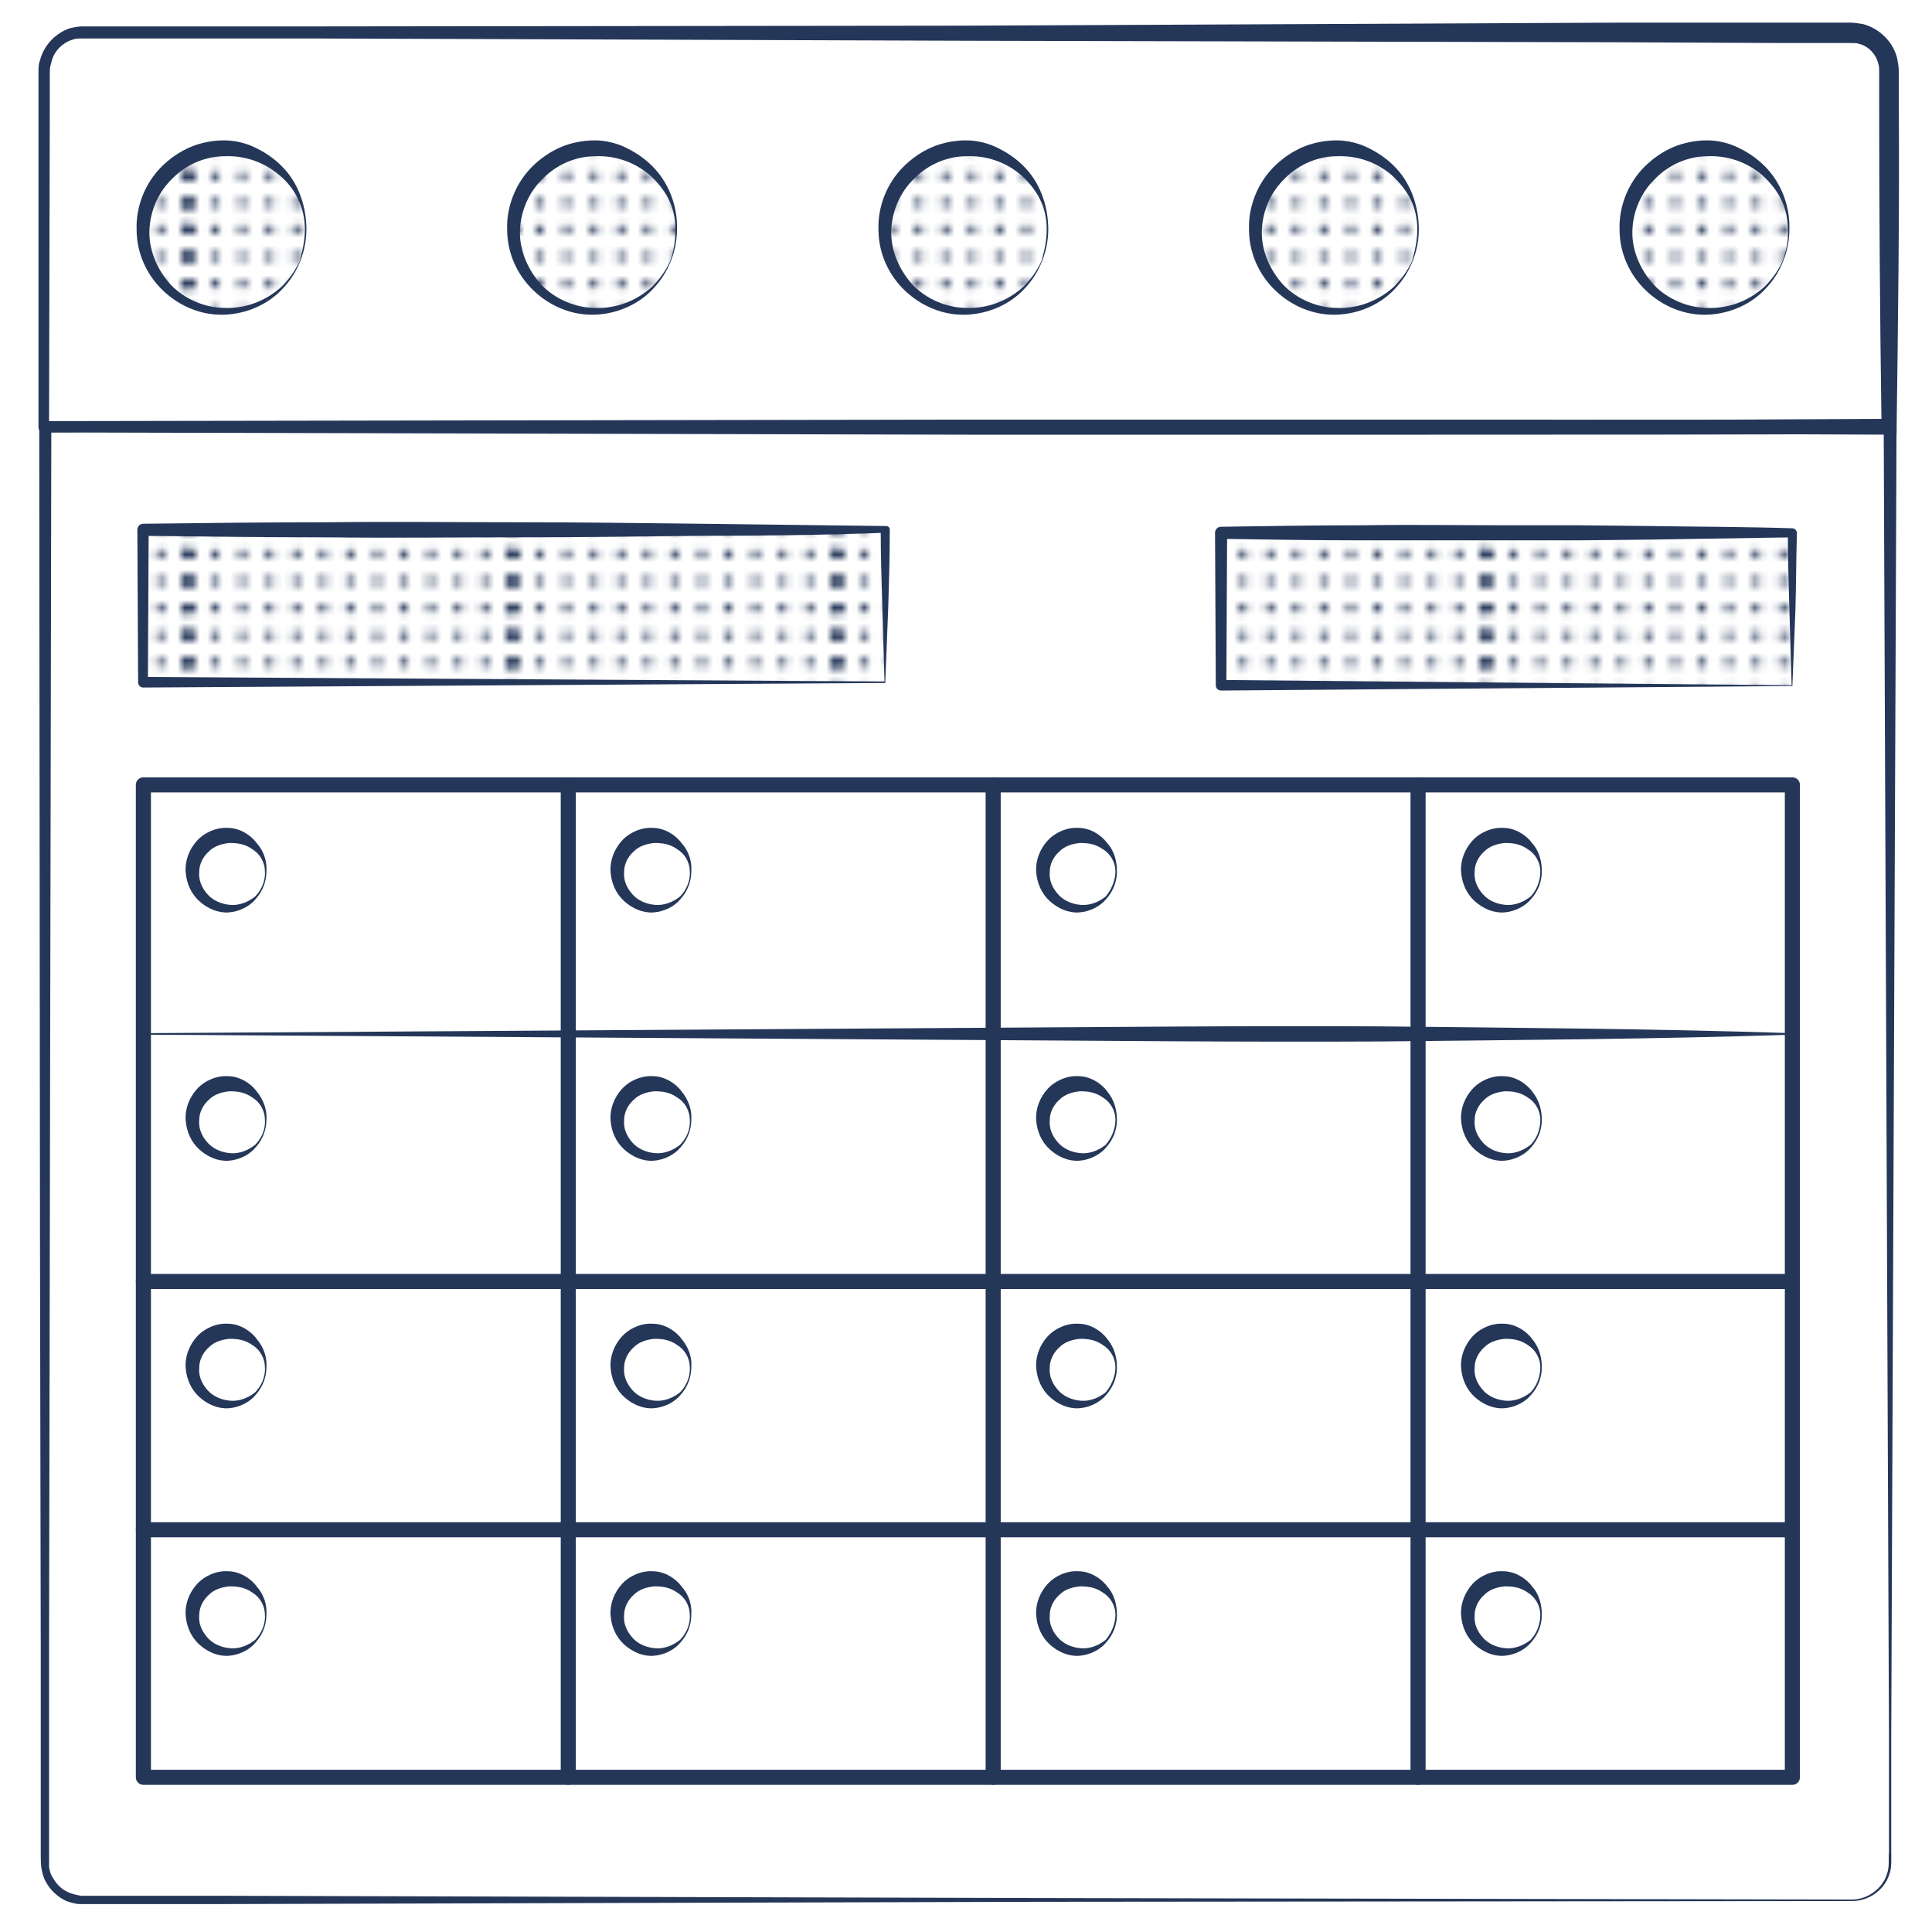 <svg xmlns="http://www.w3.org/2000/svg" xmlns:xlink="http://www.w3.org/1999/xlink" id="Layer_1" x="0" y="0" enable-background="new 0 0 256 256" version="1.1" viewBox="0 0 256 256" xml:space="preserve"><style>.st0{fill:none;}
	.st1{fill:#253759;}
	.st2{clip-path:url(#SVGID_2_);fill:#253759;}
	.st3{clip-path:url(#SVGID_4_);fill:#253759;}
	.st4{fill:url(#New_Pattern_Swatch_1);}
	.st5{fill:none;stroke:#253759;stroke-width:2;stroke-linecap:round;stroke-linejoin:round;stroke-miterlimit:10;}</style><pattern id="New_Pattern_Swatch_1" width="42.9" height="43" x="-276" overflow="visible" patternUnits="userSpaceOnUse" viewBox="43 -43 42.9 43"><path d="M43-43H85.9V0H43z" class="st0"/><circle cx="85.9" cy="-41.2" r=".6" class="st1"/><circle cx="85.9" cy="-37.6" r=".6" class="st1"/><circle cx="85.9" cy="-34" r=".6" class="st1"/><circle cx="85.9" cy="-30.4" r=".6" class="st1"/><circle cx="85.9" cy="-26.9" r=".6" class="st1"/><circle cx="85.9" cy="-23.3" r=".6" class="st1"/><circle cx="85.9" cy="-19.7" r=".6" class="st1"/><circle cx="85.9" cy="-16.1" r=".6" class="st1"/><circle cx="85.9" cy="-12.6" r=".6" class="st1"/><circle cx="85.9" cy="-9" r=".6" class="st1"/><circle cx="85.9" cy="-5.4" r=".6" class="st1"/><circle cx="85.9" cy="-1.8" r=".6" class="st1"/><circle cx="85.8" cy="-41.2" r=".6" class="st1"/><circle cx="85.8" cy="-37.6" r=".6" class="st1"/><circle cx="85.8" cy="-34" r=".6" class="st1"/><circle cx="85.8" cy="-30.4" r=".6" class="st1"/><circle cx="85.8" cy="-26.9" r=".6" class="st1"/><circle cx="85.8" cy="-23.3" r=".6" class="st1"/><circle cx="85.8" cy="-19.7" r=".6" class="st1"/><circle cx="85.8" cy="-16.1" r=".6" class="st1"/><circle cx="85.8" cy="-12.6" r=".6" class="st1"/><circle cx="85.8" cy="-9" r=".6" class="st1"/><circle cx="85.8" cy="-5.4" r=".6" class="st1"/><circle cx="85.8" cy="-1.8" r=".6" class="st1"/><g><defs><path id="SVGID_1_" d="M85.8-43H128.8V0H85.8z"/></defs><clipPath id="SVGID_2_"><use overflow="visible" xlink:href="#SVGID_1_"/></clipPath><circle cx="85.8" cy="-41.2" r=".6" class="st2"/><circle cx="85.8" cy="-37.6" r=".6" class="st2"/><circle cx="85.8" cy="-34" r=".6" class="st2"/><circle cx="85.8" cy="-30.4" r=".6" class="st2"/><circle cx="85.8" cy="-26.9" r=".6" class="st2"/><circle cx="85.8" cy="-23.3" r=".6" class="st2"/><circle cx="85.8" cy="-19.7" r=".6" class="st2"/><circle cx="85.8" cy="-16.1" r=".6" class="st2"/><circle cx="85.8" cy="-12.6" r=".6" class="st2"/><circle cx="85.8" cy="-9" r=".6" class="st2"/><circle cx="85.8" cy="-5.4" r=".6" class="st2"/><circle cx="85.8" cy="-1.8" r=".6" class="st2"/><circle cx="85.7" cy="-41.2" r=".6" class="st2"/><circle cx="85.7" cy="-37.6" r=".6" class="st2"/><circle cx="85.7" cy="-34" r=".6" class="st2"/><circle cx="85.7" cy="-30.4" r=".6" class="st2"/><circle cx="85.7" cy="-26.9" r=".6" class="st2"/><circle cx="85.7" cy="-23.3" r=".6" class="st2"/><circle cx="85.7" cy="-19.7" r=".6" class="st2"/><circle cx="85.7" cy="-16.1" r=".6" class="st2"/><circle cx="85.7" cy="-12.6" r=".6" class="st2"/><circle cx="85.7" cy="-9" r=".6" class="st2"/><circle cx="85.7" cy="-5.4" r=".6" class="st2"/><circle cx="85.7" cy="-1.8" r=".6" class="st2"/></g><g><circle cx="85.9" cy="-41.2" r=".6" class="st1"/><circle cx="85.9" cy="-37.6" r=".6" class="st1"/><circle cx="85.9" cy="-34" r=".6" class="st1"/><circle cx="85.9" cy="-30.4" r=".6" class="st1"/><circle cx="85.9" cy="-26.9" r=".6" class="st1"/><circle cx="85.9" cy="-23.3" r=".6" class="st1"/><circle cx="85.9" cy="-19.7" r=".6" class="st1"/><circle cx="85.9" cy="-16.1" r=".6" class="st1"/><circle cx="85.9" cy="-12.6" r=".6" class="st1"/><circle cx="85.9" cy="-9" r=".6" class="st1"/><circle cx="85.9" cy="-5.4" r=".6" class="st1"/><circle cx="85.9" cy="-1.8" r=".6" class="st1"/><circle cx="43" cy="-41.2" r=".6" class="st1"/><circle cx="46.5" cy="-41.2" r=".6" class="st1"/><circle cx="50.1" cy="-41.2" r=".6" class="st1"/><circle cx="53.7" cy="-41.2" r=".6" class="st1"/><circle cx="43" cy="-37.6" r=".6" class="st1"/><circle cx="46.5" cy="-37.6" r=".6" class="st1"/><circle cx="50.1" cy="-37.6" r=".6" class="st1"/><circle cx="53.7" cy="-37.6" r=".6" class="st1"/><circle cx="43" cy="-34" r=".6" class="st1"/><circle cx="46.5" cy="-34" r=".6" class="st1"/><circle cx="50.1" cy="-34" r=".6" class="st1"/><circle cx="53.7" cy="-34" r=".6" class="st1"/><circle cx="43" cy="-30.4" r=".6" class="st1"/><circle cx="46.5" cy="-30.4" r=".6" class="st1"/><circle cx="50.1" cy="-30.4" r=".6" class="st1"/><circle cx="53.7" cy="-30.4" r=".6" class="st1"/><circle cx="43" cy="-26.9" r=".6" class="st1"/><circle cx="46.5" cy="-26.9" r=".6" class="st1"/><circle cx="50.1" cy="-26.9" r=".6" class="st1"/><circle cx="53.7" cy="-26.9" r=".6" class="st1"/><circle cx="43" cy="-23.3" r=".6" class="st1"/><circle cx="46.5" cy="-23.3" r=".6" class="st1"/><circle cx="50.1" cy="-23.3" r=".6" class="st1"/><circle cx="53.7" cy="-23.3" r=".6" class="st1"/><circle cx="57.3" cy="-41.2" r=".6" class="st1"/><circle cx="60.8" cy="-41.2" r=".6" class="st1"/><circle cx="64.4" cy="-41.2" r=".6" class="st1"/><circle cx="68" cy="-41.2" r=".6" class="st1"/><circle cx="71.5" cy="-41.2" r=".6" class="st1"/><circle cx="57.3" cy="-37.6" r=".6" class="st1"/><circle cx="60.8" cy="-37.6" r=".6" class="st1"/><circle cx="64.4" cy="-37.6" r=".6" class="st1"/><circle cx="68" cy="-37.6" r=".6" class="st1"/><circle cx="71.5" cy="-37.6" r=".6" class="st1"/><circle cx="57.3" cy="-34" r=".6" class="st1"/><circle cx="60.8" cy="-34" r=".6" class="st1"/><circle cx="64.4" cy="-34" r=".6" class="st1"/><circle cx="68" cy="-34" r=".6" class="st1"/><circle cx="71.5" cy="-34" r=".6" class="st1"/><circle cx="57.3" cy="-30.4" r=".6" class="st1"/><circle cx="60.8" cy="-30.4" r=".6" class="st1"/><circle cx="64.4" cy="-30.4" r=".6" class="st1"/><circle cx="68" cy="-30.4" r=".6" class="st1"/><circle cx="71.5" cy="-30.4" r=".6" class="st1"/><circle cx="57.3" cy="-26.9" r=".6" class="st1"/><circle cx="60.8" cy="-26.9" r=".6" class="st1"/><circle cx="64.4" cy="-26.9" r=".6" class="st1"/><circle cx="68" cy="-26.9" r=".6" class="st1"/><circle cx="71.5" cy="-26.9" r=".6" class="st1"/><circle cx="57.3" cy="-23.3" r=".6" class="st1"/><circle cx="60.8" cy="-23.3" r=".6" class="st1"/><circle cx="64.4" cy="-23.3" r=".6" class="st1"/><circle cx="68" cy="-23.3" r=".6" class="st1"/><circle cx="71.5" cy="-23.3" r=".6" class="st1"/><circle cx="75.1" cy="-41.2" r=".6" class="st1"/><circle cx="78.7" cy="-41.2" r=".6" class="st1"/><circle cx="82.3" cy="-41.2" r=".6" class="st1"/><circle cx="85.8" cy="-41.2" r=".6" class="st1"/><circle cx="75.1" cy="-37.6" r=".6" class="st1"/><circle cx="78.7" cy="-37.6" r=".6" class="st1"/><circle cx="82.3" cy="-37.6" r=".6" class="st1"/><circle cx="85.8" cy="-37.6" r=".6" class="st1"/><circle cx="75.1" cy="-34" r=".6" class="st1"/><circle cx="78.7" cy="-34" r=".6" class="st1"/><circle cx="82.3" cy="-34" r=".6" class="st1"/><circle cx="85.8" cy="-34" r=".6" class="st1"/><circle cx="75.1" cy="-30.4" r=".6" class="st1"/><circle cx="78.7" cy="-30.4" r=".6" class="st1"/><circle cx="82.3" cy="-30.4" r=".6" class="st1"/><circle cx="85.8" cy="-30.4" r=".6" class="st1"/><circle cx="75.1" cy="-26.9" r=".6" class="st1"/><circle cx="78.7" cy="-26.9" r=".6" class="st1"/><circle cx="82.3" cy="-26.9" r=".6" class="st1"/><circle cx="85.8" cy="-26.9" r=".6" class="st1"/><circle cx="75.1" cy="-23.3" r=".6" class="st1"/><circle cx="78.7" cy="-23.3" r=".6" class="st1"/><circle cx="82.3" cy="-23.3" r=".6" class="st1"/><circle cx="85.8" cy="-23.3" r=".6" class="st1"/><circle cx="43" cy="-19.7" r=".6" class="st1"/><circle cx="46.5" cy="-19.7" r=".6" class="st1"/><circle cx="50.1" cy="-19.7" r=".6" class="st1"/><circle cx="53.7" cy="-19.7" r=".6" class="st1"/><circle cx="43" cy="-16.1" r=".6" class="st1"/><circle cx="46.5" cy="-16.1" r=".6" class="st1"/><circle cx="50.1" cy="-16.1" r=".6" class="st1"/><circle cx="53.7" cy="-16.1" r=".6" class="st1"/><circle cx="43" cy="-12.6" r=".6" class="st1"/><circle cx="46.5" cy="-12.6" r=".6" class="st1"/><circle cx="50.1" cy="-12.6" r=".6" class="st1"/><circle cx="53.7" cy="-12.6" r=".6" class="st1"/><circle cx="43" cy="-9" r=".6" class="st1"/><circle cx="46.5" cy="-9" r=".6" class="st1"/><circle cx="50.1" cy="-9" r=".6" class="st1"/><circle cx="53.7" cy="-9" r=".6" class="st1"/><circle cx="43" cy="-5.4" r=".6" class="st1"/><circle cx="46.5" cy="-5.4" r=".6" class="st1"/><circle cx="50.1" cy="-5.4" r=".6" class="st1"/><circle cx="53.7" cy="-5.4" r=".6" class="st1"/><circle cx="43" cy="-1.8" r=".6" class="st1"/><circle cx="46.5" cy="-1.8" r=".6" class="st1"/><circle cx="50.1" cy="-1.8" r=".6" class="st1"/><circle cx="53.7" cy="-1.8" r=".6" class="st1"/><circle cx="57.3" cy="-19.7" r=".6" class="st1"/><circle cx="60.8" cy="-19.7" r=".6" class="st1"/><circle cx="64.4" cy="-19.7" r=".6" class="st1"/><circle cx="68" cy="-19.7" r=".6" class="st1"/><circle cx="71.5" cy="-19.7" r=".6" class="st1"/><circle cx="57.3" cy="-16.1" r=".6" class="st1"/><circle cx="60.8" cy="-16.1" r=".6" class="st1"/><circle cx="64.4" cy="-16.1" r=".6" class="st1"/><circle cx="68" cy="-16.1" r=".6" class="st1"/><circle cx="71.5" cy="-16.1" r=".6" class="st1"/><circle cx="57.3" cy="-12.6" r=".6" class="st1"/><circle cx="60.8" cy="-12.6" r=".6" class="st1"/><circle cx="64.4" cy="-12.6" r=".6" class="st1"/><circle cx="68" cy="-12.6" r=".6" class="st1"/><circle cx="71.5" cy="-12.6" r=".6" class="st1"/><circle cx="57.3" cy="-9" r=".6" class="st1"/><circle cx="60.8" cy="-9" r=".6" class="st1"/><circle cx="64.4" cy="-9" r=".6" class="st1"/><circle cx="68" cy="-9" r=".6" class="st1"/><circle cx="71.5" cy="-9" r=".6" class="st1"/><circle cx="57.3" cy="-5.4" r=".6" class="st1"/><circle cx="60.8" cy="-5.4" r=".6" class="st1"/><circle cx="64.4" cy="-5.4" r=".6" class="st1"/><circle cx="68" cy="-5.4" r=".6" class="st1"/><circle cx="71.5" cy="-5.4" r=".6" class="st1"/><circle cx="57.3" cy="-1.8" r=".6" class="st1"/><circle cx="60.8" cy="-1.8" r=".6" class="st1"/><circle cx="64.4" cy="-1.8" r=".6" class="st1"/><circle cx="68" cy="-1.8" r=".6" class="st1"/><circle cx="71.5" cy="-1.8" r=".6" class="st1"/><circle cx="75.1" cy="-19.7" r=".6" class="st1"/><circle cx="78.7" cy="-19.7" r=".6" class="st1"/><circle cx="82.3" cy="-19.7" r=".6" class="st1"/><circle cx="85.8" cy="-19.7" r=".6" class="st1"/><circle cx="75.1" cy="-16.1" r=".6" class="st1"/><circle cx="78.7" cy="-16.1" r=".6" class="st1"/><circle cx="82.3" cy="-16.1" r=".6" class="st1"/><circle cx="85.8" cy="-16.1" r=".6" class="st1"/><circle cx="75.1" cy="-12.6" r=".6" class="st1"/><circle cx="78.7" cy="-12.6" r=".6" class="st1"/><circle cx="82.3" cy="-12.6" r=".6" class="st1"/><circle cx="85.8" cy="-12.6" r=".6" class="st1"/><circle cx="75.1" cy="-9" r=".6" class="st1"/><circle cx="78.7" cy="-9" r=".6" class="st1"/><circle cx="82.3" cy="-9" r=".6" class="st1"/><circle cx="85.8" cy="-9" r=".6" class="st1"/><circle cx="75.1" cy="-5.4" r=".6" class="st1"/><circle cx="78.7" cy="-5.4" r=".6" class="st1"/><circle cx="82.3" cy="-5.4" r=".6" class="st1"/><circle cx="85.8" cy="-5.4" r=".6" class="st1"/><circle cx="75.1" cy="-1.8" r=".6" class="st1"/><circle cx="78.7" cy="-1.8" r=".6" class="st1"/><circle cx="82.3" cy="-1.8" r=".6" class="st1"/><circle cx="85.8" cy="-1.8" r=".6" class="st1"/><circle cx="42.9" cy="-41.2" r=".6" class="st1"/><circle cx="42.9" cy="-37.6" r=".6" class="st1"/><circle cx="42.9" cy="-34" r=".6" class="st1"/><circle cx="42.9" cy="-30.4" r=".6" class="st1"/><circle cx="42.9" cy="-26.9" r=".6" class="st1"/><circle cx="42.9" cy="-23.3" r=".6" class="st1"/><circle cx="42.9" cy="-19.7" r=".6" class="st1"/><circle cx="42.9" cy="-16.1" r=".6" class="st1"/><circle cx="42.9" cy="-12.6" r=".6" class="st1"/><circle cx="42.9" cy="-9" r=".6" class="st1"/><circle cx="42.9" cy="-5.4" r=".6" class="st1"/><circle cx="42.9" cy="-1.8" r=".6" class="st1"/><g><defs><path id="SVGID_3_" d="M42.9-43H85.9V0H42.9z"/></defs><clipPath id="SVGID_4_"><use overflow="visible" xlink:href="#SVGID_3_"/></clipPath><circle cx="42.9" cy="-41.2" r=".6" class="st3"/><circle cx="42.9" cy="-37.6" r=".6" class="st3"/><circle cx="42.9" cy="-34" r=".6" class="st3"/><circle cx="42.9" cy="-30.4" r=".6" class="st3"/><circle cx="42.9" cy="-26.9" r=".6" class="st3"/><circle cx="42.9" cy="-23.3" r=".6" class="st3"/><circle cx="42.9" cy="-19.7" r=".6" class="st3"/><circle cx="42.9" cy="-16.1" r=".6" class="st3"/><circle cx="42.9" cy="-12.6" r=".6" class="st3"/><circle cx="42.9" cy="-9" r=".6" class="st3"/><circle cx="42.9" cy="-5.4" r=".6" class="st3"/><circle cx="42.9" cy="-1.8" r=".6" class="st3"/><circle cx="42.8" cy="-41.2" r=".6" class="st3"/><circle cx="42.8" cy="-37.6" r=".6" class="st3"/><circle cx="42.8" cy="-34" r=".6" class="st3"/><circle cx="42.8" cy="-30.4" r=".6" class="st3"/><circle cx="42.8" cy="-26.9" r=".6" class="st3"/><circle cx="42.8" cy="-23.3" r=".6" class="st3"/><circle cx="42.8" cy="-19.7" r=".6" class="st3"/><circle cx="42.8" cy="-16.1" r=".6" class="st3"/><circle cx="42.8" cy="-12.6" r=".6" class="st3"/><circle cx="42.8" cy="-9" r=".6" class="st3"/><circle cx="42.8" cy="-5.4" r=".6" class="st3"/><circle cx="42.8" cy="-1.8" r=".6" class="st3"/></g></g><g><circle cx="43" cy="-41.2" r=".6" class="st1"/><circle cx="43" cy="-37.6" r=".6" class="st1"/><circle cx="43" cy="-34" r=".6" class="st1"/><circle cx="43" cy="-30.4" r=".6" class="st1"/><circle cx="43" cy="-26.9" r=".6" class="st1"/><circle cx="43" cy="-23.3" r=".6" class="st1"/><circle cx="43" cy="-19.7" r=".6" class="st1"/><circle cx="43" cy="-16.1" r=".6" class="st1"/><circle cx="43" cy="-12.6" r=".6" class="st1"/><circle cx="43" cy="-9" r=".6" class="st1"/><circle cx="43" cy="-5.4" r=".6" class="st1"/><circle cx="43" cy="-1.8" r=".6" class="st1"/><circle cx="42.9" cy="-41.2" r=".6" class="st1"/><circle cx="42.9" cy="-37.6" r=".6" class="st1"/><circle cx="42.9" cy="-34" r=".6" class="st1"/><circle cx="42.9" cy="-30.4" r=".6" class="st1"/><circle cx="42.9" cy="-26.9" r=".6" class="st1"/><circle cx="42.9" cy="-23.3" r=".6" class="st1"/><circle cx="42.9" cy="-19.7" r=".6" class="st1"/><circle cx="42.9" cy="-16.1" r=".6" class="st1"/><circle cx="42.9" cy="-12.6" r=".6" class="st1"/><circle cx="42.9" cy="-9" r=".6" class="st1"/><circle cx="42.9" cy="-5.4" r=".6" class="st1"/><circle cx="42.9" cy="-1.8" r=".6" class="st1"/><g><defs><path id="SVGID_5_" d="M0-43H43V0H0z"/></defs><clipPath id="SVGID_6_"><use overflow="visible" xlink:href="#SVGID_5_"/></clipPath></g></g></pattern><path d="m251.3 57.6-123-.5C107.8 57 87.4 57 67 57s-40.8.1-61.2.3c-.4 0-.7-.3-.7-.7V9.5c0-.5 0-1 .2-1.5.5-2 2.1-3.7 4.1-4.3.5-.1 1-.2 1.5-.2h31l86.2-.1 86.2-.4h30.9c.5 0 1.1.1 1.7.2 2.2.6 4 2.4 4.5 4.6.1.5.2 1.2.2 1.6v4.1c.1 14.7-.1 29.5-.3 44.1zm-2-2.1c-.2-14.1-.3-28.1-.3-42.1V9.5c0-.4 0-.7-.1-1-.3-1.3-1.3-2.4-2.6-2.7-.3-.1-.6-.1-1-.1h-9.4l-21.6-.1-86.2-.2-86.2-.3h-31c-.4 0-.8 0-1.1.1-1.5.4-2.7 1.6-3 3.1-.1.3-.2.7-.2 1.1v4l-.1 43.2-.7-.7c20.3.2 40.7.2 61 .3 20.3 0 40.7 0 61-.1l121.5-.6z" class="st1"/><path d="M19 70.2H117.3V90.4H19z" class="st4"/><path d="m117.3 90.5-98.3.6c-.4 0-.7-.3-.7-.7l-.1-20.2c0-.4.3-.8.8-.8 8.2-.1 16.4-.2 24.6-.2 8.2-.1 16.4 0 24.6 0 8.2 0 16.4.1 24.6.2l24.6.3c.3 0 .5.2.5.5 0 3.4-.1 6.9-.2 10.2l-.4 10.1zm-.1-.2-.3-10.2c-.1-3.4-.2-6.7-.2-10l.5.5c-8.2.3-16.3.4-24.5.4-8.2.1-16.4.2-24.6.2-8.2 0-16.4.1-24.6 0-8.2 0-16.4-.1-24.6-.2l.8-.8-.1 20.2-.6-.7 98.2.6z" class="st1"/><path d="M19 104H237.5V235.5H19z" class="st5"/><path d="M161.9 70.6H237.5V90.8H161.9z" class="st4"/><path d="m237.5 90.9-75.7.6c-.4 0-.7-.3-.7-.7l-.1-20.2c0-.4.3-.8.8-.8 6.3-.1 12.6-.2 18.9-.2 6.3-.1 12.6 0 18.9 0h9.5l9.5.1c6.3.1 12.6.1 18.9.3.3 0 .6.3.6.6-.1 3.4-.1 6.9-.2 10.3l-.4 10zm-.1-.1-.3-10.2c-.1-3.4-.2-6.7-.2-10l.6.6-18.9.3-9.5.1h-28.4c-6.3 0-12.6-.1-18.9-.2l.8-.8-.1 20.2-.7-.7 75.6.7z" class="st1"/><path d="m245.4 251.9-108.1.1-108.1.3H10.6c-.6 0-1.2-.2-1.8-.4-1.1-.5-2.1-1.4-2.7-2.5-.3-.5-.5-1.2-.6-1.8-.1-.6-.1-1.2-.1-1.8v-27l-.1-54.1-.1-108.1c0-.4.4-.8.8-.8l122.2-.2h61.1c20.4 0 40.7 0 61.1.1.5 0 .9.4.9.9l-.4 99-.2 49.5-.1 24.8v15.5c0 1 .1 2.1-.3 3.1-.7 2-2.7 3.4-4.9 3.4zm0-.2c2 0 4-1.4 4.6-3.3.4-1 .2-2 .3-3v-15.5l-.1-24.8-.2-49.5-.4-99 .9.9c-20.4.1-40.7.1-61.1.1h-61.1L6 57.3l.8-.8-.2 108.2-.1 54.1v28.6c.1.5.2 1 .5 1.4.5.9 1.2 1.6 2.2 2 .5.2 1 .3 1.5.4h18.5l108.1.3 108.1.2z" class="st1"/><circle cx="128" cy="30.4" r="10.8" class="st4"/><path d="M138.9 30.4c0 2.8-1.1 5.7-3.1 7.8-1.9 2.1-4.8 3.4-7.8 3.5-3 .1-5.9-1.1-8.1-3.2-2.2-2.1-3.5-5-3.5-8.1-.1-3 1.1-6.1 3.3-8.3 1.1-1.1 2.4-2 3.8-2.6 1.4-.6 3-.9 4.5-.9s3.1.4 4.4 1.1c1.4.7 2.6 1.6 3.6 2.7 2 2.2 2.9 5.2 2.9 8zm-.2 0c0-1.4-.3-2.8-.9-4-.6-1.2-1.5-2.3-2.5-3.2-2.1-1.8-4.7-2.6-7.2-2.5-2.6 0-5.1 1.1-6.9 2.9-1.9 1.8-3 4.3-3.1 6.9-.1 2.6 1 5.2 2.8 7.2 1.8 1.9 4.5 3.1 7.2 3.1 2.7.1 5.4-.9 7.5-2.8 1-1 1.8-2.1 2.4-3.4.4-1.4.7-2.8.7-4.2z" class="st1"/><circle cx="29.7" cy="30.4" r="10.8" class="st4"/><path d="M40.6 30.4c0 2.8-1.1 5.7-3.1 7.8-1.9 2.1-4.8 3.4-7.8 3.5-3 .1-5.9-1.1-8.1-3.2-2.2-2.1-3.5-5-3.5-8.1-.1-3 1.1-6.1 3.3-8.3 1.1-1.1 2.4-2 3.8-2.6 1.4-.6 3-.9 4.5-.9s3.1.4 4.4 1.1c1.4.7 2.6 1.6 3.6 2.7 2 2.2 2.9 5.2 2.9 8zm-.2 0c0-1.4-.3-2.8-.9-4-.6-1.3-1.5-2.4-2.5-3.2-2.1-1.8-4.7-2.6-7.2-2.5-2.6 0-5.1 1.1-6.9 2.9-1.9 1.8-3 4.3-3.1 6.9-.1 2.6 1 5.2 2.8 7.2 1.8 1.9 4.5 3.1 7.2 3.1 2.7.1 5.4-.9 7.5-2.8 1-1 1.8-2.1 2.4-3.4.4-1.4.7-2.8.7-4.2z" class="st1"/><circle cx="226.3" cy="30.4" r="10.8" class="st4"/><path d="M237.1 30.4c0 2.8-1.1 5.7-3.1 7.8-1.9 2.1-4.8 3.4-7.8 3.5-3 .1-5.9-1.1-8.1-3.2-2.2-2.1-3.5-5-3.5-8.1-.1-3 1.1-6.1 3.3-8.3 1.1-1.1 2.4-2 3.8-2.6 1.4-.6 3-.9 4.5-.9s3.1.4 4.4 1.1c1.4.7 2.6 1.6 3.6 2.7 2 2.2 3 5.2 2.9 8zm-.2 0c0-1.4-.3-2.8-.9-4-.6-1.2-1.5-2.3-2.5-3.2-2.1-1.8-4.7-2.6-7.2-2.5-2.6 0-5.1 1.1-6.9 2.9-1.9 1.8-3 4.3-3.1 6.9-.1 2.6 1 5.2 2.8 7.2 1.8 1.9 4.5 3.1 7.2 3.1 2.7.1 5.4-.9 7.5-2.8 1-1 1.8-2.1 2.4-3.4.5-1.4.8-2.8.7-4.2z" class="st1"/><circle cx="177.1" cy="30.4" r="10.8" class="st4"/><path d="M188 30.4c0 2.8-1.1 5.7-3.1 7.8-1.9 2.1-4.8 3.4-7.8 3.5-3 .1-5.9-1.1-8.1-3.2-2.2-2.1-3.5-5-3.5-8.1-.1-3 1.1-6.1 3.3-8.3 1.1-1.1 2.4-2 3.8-2.6 1.4-.6 3-.9 4.5-.9s3.1.4 4.4 1.1c1.4.7 2.6 1.6 3.6 2.7 2 2.2 2.9 5.2 2.9 8zm-.2 0c0-1.4-.3-2.8-.9-4-.6-1.2-1.5-2.3-2.5-3.2-2.1-1.8-4.7-2.6-7.2-2.5-2.6 0-5.1 1.1-6.9 2.9-1.9 1.8-3 4.3-3.1 6.9-.1 2.6 1 5.2 2.8 7.2 1.8 1.9 4.5 3.1 7.2 3.1 2.7.1 5.4-.9 7.5-2.8 1-1 1.8-2.1 2.4-3.4.4-1.4.7-2.8.7-4.2z" class="st1"/><circle cx="78.9" cy="30.4" r="10.8" class="st4"/><path d="M89.7 30.4c0 2.8-1.1 5.7-3.1 7.8-1.9 2.1-4.8 3.4-7.8 3.5-3 .1-5.9-1.1-8.1-3.2-2.2-2.1-3.5-5-3.5-8.1-.1-3 1.1-6.1 3.3-8.3 1.1-1.1 2.4-2 3.8-2.6 1.4-.6 3-.9 4.5-.9s3.1.4 4.4 1.1c1.4.7 2.6 1.6 3.6 2.7 2 2.2 3 5.2 2.9 8zm-.2 0c0-1.4-.3-2.8-.9-4-.6-1.2-1.5-2.3-2.5-3.2-2.1-1.8-4.7-2.6-7.2-2.5-2.6 0-5.1 1.1-6.9 2.9-1.9 1.8-3 4.3-3.1 6.9-.1 2.6 1 5.2 2.8 7.2 1.8 1.9 4.5 3.1 7.2 3.1 2.7.1 5.4-.9 7.5-2.8 1-1 1.8-2.1 2.4-3.4.5-1.4.7-2.8.7-4.2z" class="st1"/><path d="M131.6 104 131.6 235.5" class="st5"/><path d="M187.9 104 187.9 235.5" class="st5"/><path d="M75.3 104 75.3 235.5" class="st5"/><path d="M19 169.8 237.5 169.8" class="st5"/><path d="M19 202.7 237.5 202.7" class="st5"/><path d="m19 136.9 109.3-.7c18.2-.1 36.4-.3 54.6-.2 18.2.2 36.4.3 54.6.9.1 0 .1 0 .1.1s0 .1-.1.1c-18.2.6-36.4.7-54.6.9-18.2.1-36.4-.1-54.6-.2L19 137.1c-.1 0-.1 0 0-.2-.1.1-.1 0 0 0zM35.3 115.5c0 1.3-.5 2.6-1.4 3.6-.8 1-2.2 1.7-3.6 1.8-1.4.1-2.8-.5-3.9-1.5s-1.7-2.4-1.8-3.9c-.1-1.5.5-3 1.5-4.1 1-1.1 2.6-1.8 4.1-1.7 1.5 0 3 .9 3.8 2 1 1.1 1.4 2.5 1.3 3.8zm-.2 0c0-1.3-.7-2.4-1.7-3-1-.7-2-.8-3-.8-1 .1-2 .4-2.7 1.1-.8.7-1.3 1.7-1.3 2.7-.1 1.1.3 2.1 1.1 3 .7.8 1.8 1.3 3 1.4 1.1.1 2.3-.3 3.3-1.1.8-.8 1.4-2.1 1.3-3.3zM91.6 115.5c0 1.3-.5 2.6-1.4 3.6-.8 1-2.2 1.7-3.6 1.8-1.4.1-2.8-.5-3.9-1.5s-1.7-2.4-1.8-3.9c-.1-1.5.5-3 1.5-4.1 1-1.1 2.6-1.8 4.1-1.7 1.5 0 3 .9 3.8 2 1 1.1 1.4 2.5 1.3 3.8zm-.2 0c0-1.3-.7-2.4-1.7-3-1-.7-2-.8-3-.8-1 .1-2 .4-2.7 1.1-.8.7-1.3 1.7-1.3 2.7-.1 1.1.3 2.1 1.1 3 .7.8 1.8 1.3 3 1.4 1.1.1 2.3-.3 3.3-1.1.8-.8 1.4-2.1 1.3-3.3zM148 115.5c0 1.3-.5 2.6-1.4 3.6-.8 1-2.2 1.7-3.6 1.8-1.4.1-2.8-.5-3.9-1.5s-1.7-2.4-1.8-3.9c-.1-1.5.5-3 1.5-4.1 1-1.1 2.6-1.8 4.1-1.7 1.5 0 3 .9 3.8 2 1 1.1 1.3 2.5 1.3 3.8zm-.2 0c0-1.3-.7-2.4-1.7-3-1-.7-2-.8-3-.8-1 .1-2 .4-2.7 1.1-.8.7-1.3 1.7-1.3 2.7-.1 1.1.3 2.1 1.1 3 .7.8 1.8 1.3 3 1.4 1.1.1 2.3-.3 3.3-1.1.7-.8 1.3-2.1 1.3-3.3zM204.3 115.5c0 1.3-.5 2.6-1.4 3.6-.8 1-2.2 1.7-3.6 1.8-1.4.1-2.8-.5-3.9-1.5s-1.7-2.4-1.8-3.9c-.1-1.5.5-3 1.5-4.1 1-1.1 2.6-1.8 4.1-1.7 1.5 0 3 .9 3.8 2 1 1.1 1.3 2.5 1.3 3.8zm-.2 0c0-1.3-.7-2.4-1.7-3-1-.7-2-.8-3-.8-1 .1-2 .4-2.7 1.1-.8.7-1.3 1.7-1.3 2.7-.1 1.1.3 2.1 1.1 3 .7.8 1.8 1.3 3 1.4 1.1.1 2.3-.3 3.3-1.1.8-.8 1.3-2.1 1.3-3.3zM35.3 148.4c0 1.3-.5 2.6-1.4 3.6-.8 1-2.2 1.7-3.6 1.8-1.4.1-2.8-.5-3.9-1.5s-1.7-2.4-1.8-3.9c-.1-1.5.5-3 1.5-4.1 1-1.1 2.6-1.8 4.1-1.7 1.5 0 3 .9 3.8 2 1 1.2 1.4 2.6 1.3 3.8zm-.2 0c0-1.3-.7-2.4-1.7-3-1-.7-2-.8-3-.8-1 .1-2 .4-2.7 1.1-.8.7-1.3 1.7-1.3 2.7-.1 1.1.3 2.1 1.1 3 .7.8 1.8 1.3 3 1.4 1.1.1 2.3-.3 3.3-1.1.8-.8 1.4-2 1.3-3.3zM91.6 148.4c0 1.3-.5 2.6-1.4 3.6-.8 1-2.2 1.7-3.6 1.8-1.4.1-2.8-.5-3.9-1.5s-1.7-2.4-1.8-3.9c-.1-1.5.5-3 1.5-4.1 1-1.1 2.6-1.8 4.1-1.7 1.5 0 3 .9 3.8 2 1 1.2 1.4 2.6 1.3 3.8zm-.2 0c0-1.3-.7-2.4-1.7-3-1-.7-2-.8-3-.8-1 .1-2 .4-2.7 1.1-.8.7-1.3 1.7-1.3 2.7-.1 1.1.3 2.1 1.1 3 .7.8 1.8 1.3 3 1.4 1.1.1 2.3-.3 3.3-1.1.8-.8 1.4-2 1.3-3.3zM148 148.4c0 1.3-.5 2.6-1.4 3.6-.8 1-2.2 1.7-3.6 1.8-1.4.1-2.8-.5-3.9-1.5s-1.7-2.4-1.8-3.9c-.1-1.5.5-3 1.5-4.1 1-1.1 2.6-1.8 4.1-1.7 1.5 0 3 .9 3.8 2 1 1.2 1.3 2.6 1.3 3.8zm-.2 0c0-1.3-.7-2.4-1.7-3-1-.7-2-.8-3-.8-1 .1-2 .4-2.7 1.1-.8.7-1.3 1.7-1.3 2.7-.1 1.1.3 2.1 1.1 3 .7.8 1.8 1.3 3 1.4 1.1.1 2.3-.3 3.3-1.1.7-.8 1.3-2 1.3-3.3zM204.3 148.4c0 1.3-.5 2.6-1.4 3.6-.8 1-2.2 1.7-3.6 1.8-1.4.1-2.8-.5-3.9-1.5s-1.7-2.4-1.8-3.9c-.1-1.5.5-3 1.5-4.1 1-1.1 2.6-1.8 4.1-1.7 1.5 0 3 .9 3.8 2 1 1.2 1.3 2.6 1.3 3.8zm-.2 0c0-1.3-.7-2.4-1.7-3-1-.7-2-.8-3-.8-1 .1-2 .4-2.7 1.1-.8.7-1.3 1.7-1.3 2.7-.1 1.1.3 2.1 1.1 3 .7.8 1.8 1.3 3 1.4 1.1.1 2.3-.3 3.3-1.1.8-.8 1.3-2 1.3-3.3zM35.3 181.2c0 1.3-.5 2.6-1.4 3.6-.8 1-2.2 1.7-3.6 1.8-1.4.1-2.8-.5-3.9-1.5s-1.7-2.4-1.8-3.9c-.1-1.5.5-3 1.5-4.1 1-1.1 2.6-1.8 4.1-1.7 1.5 0 3 .9 3.8 2 1 1.2 1.4 2.5 1.3 3.8zm-.2 0c0-1.3-.7-2.4-1.7-3-1-.7-2-.8-3-.8-1 .1-2 .4-2.7 1.1-.8.7-1.3 1.7-1.3 2.7-.1 1.1.3 2.1 1.1 3 .7.8 1.8 1.3 3 1.4 1.1.1 2.3-.3 3.3-1.1.8-.8 1.4-2.1 1.3-3.3z" class="st1"/><g><path d="M91.6 181.2c0 1.3-.5 2.6-1.4 3.6-.8 1-2.2 1.7-3.6 1.8-1.4.1-2.8-.5-3.9-1.5s-1.7-2.4-1.8-3.9c-.1-1.5.5-3 1.5-4.1 1-1.1 2.6-1.8 4.1-1.7 1.5 0 3 .9 3.8 2 1 1.2 1.4 2.5 1.3 3.8zm-.2 0c0-1.3-.7-2.4-1.7-3-1-.7-2-.8-3-.8-1 .1-2 .4-2.7 1.1-.8.7-1.3 1.7-1.3 2.7-.1 1.1.3 2.1 1.1 3 .7.8 1.8 1.3 3 1.4 1.1.1 2.3-.3 3.3-1.1.8-.8 1.4-2.1 1.3-3.3z" class="st1"/></g><g><path d="M148 181.2c0 1.3-.5 2.6-1.4 3.6-.8 1-2.2 1.7-3.6 1.8-1.4.1-2.8-.5-3.9-1.5s-1.7-2.4-1.8-3.9c-.1-1.5.5-3 1.5-4.1 1-1.1 2.6-1.8 4.1-1.7 1.5 0 3 .9 3.8 2 1 1.2 1.3 2.5 1.3 3.8zm-.2 0c0-1.3-.7-2.4-1.7-3-1-.7-2-.8-3-.8-1 .1-2 .4-2.7 1.1-.8.7-1.3 1.7-1.3 2.7-.1 1.1.3 2.1 1.1 3 .7.8 1.8 1.3 3 1.4 1.1.1 2.3-.3 3.3-1.1.7-.8 1.3-2.1 1.3-3.3z" class="st1"/></g><g><path d="M204.3 181.2c0 1.3-.5 2.6-1.4 3.6-.8 1-2.2 1.7-3.6 1.8-1.4.1-2.8-.5-3.9-1.5s-1.7-2.4-1.8-3.9c-.1-1.5.5-3 1.5-4.1 1-1.1 2.6-1.8 4.1-1.7 1.5 0 3 .9 3.8 2 1 1.2 1.3 2.5 1.3 3.8zm-.2 0c0-1.3-.7-2.4-1.7-3-1-.7-2-.8-3-.8-1 .1-2 .4-2.7 1.1-.8.7-1.3 1.7-1.3 2.7-.1 1.1.3 2.1 1.1 3 .7.8 1.8 1.3 3 1.4 1.1.1 2.3-.3 3.3-1.1.8-.8 1.3-2.1 1.3-3.3z" class="st1"/></g><g><path d="M35.3 214c0 1.3-.5 2.6-1.4 3.6-.8 1-2.2 1.7-3.6 1.8-1.4.1-2.8-.5-3.9-1.5s-1.7-2.4-1.8-3.9c-.1-1.5.5-3 1.5-4.1 1-1.1 2.6-1.8 4.1-1.7 1.5 0 3 .9 3.8 2 1 1.1 1.4 2.5 1.3 3.8zm-.2 0c0-1.3-.7-2.4-1.7-3-1-.7-2-.8-3-.8-1 .1-2 .4-2.7 1.1-.8.7-1.3 1.7-1.3 2.7-.1 1.1.3 2.1 1.1 3 .7.8 1.8 1.3 3 1.4 1.1.1 2.3-.3 3.3-1.1.8-.8 1.4-2.1 1.3-3.3z" class="st1"/></g><g><path d="M91.6 214c0 1.3-.5 2.6-1.4 3.6-.8 1-2.2 1.7-3.6 1.8-1.4.1-2.8-.5-3.9-1.5s-1.7-2.4-1.8-3.9c-.1-1.5.5-3 1.5-4.1 1-1.1 2.6-1.8 4.1-1.7 1.5 0 3 .9 3.8 2 1 1.1 1.4 2.5 1.3 3.8zm-.2 0c0-1.3-.7-2.4-1.7-3-1-.7-2-.8-3-.8-1 .1-2 .4-2.7 1.1-.8.7-1.3 1.7-1.3 2.7-.1 1.1.3 2.1 1.1 3 .7.8 1.8 1.3 3 1.4 1.1.1 2.3-.3 3.3-1.1.8-.8 1.4-2.1 1.3-3.3z" class="st1"/></g><g><path d="M148 214c0 1.3-.5 2.6-1.4 3.6-.8 1-2.2 1.7-3.6 1.8-1.4.1-2.8-.5-3.9-1.5s-1.7-2.4-1.8-3.9c-.1-1.5.5-3 1.5-4.1 1-1.1 2.6-1.8 4.1-1.7 1.5 0 3 .9 3.8 2 1 1.1 1.3 2.5 1.3 3.8zm-.2 0c0-1.3-.7-2.4-1.7-3-1-.7-2-.8-3-.8-1 .1-2 .4-2.7 1.1-.8.7-1.3 1.7-1.3 2.7-.1 1.1.3 2.1 1.1 3 .7.8 1.8 1.3 3 1.4 1.1.1 2.3-.3 3.3-1.1.7-.8 1.3-2.1 1.3-3.3z" class="st1"/></g><g><path d="M204.3 214c0 1.3-.5 2.6-1.4 3.6-.8 1-2.2 1.7-3.6 1.8-1.4.1-2.8-.5-3.9-1.5s-1.7-2.4-1.8-3.9c-.1-1.5.5-3 1.5-4.1 1-1.1 2.6-1.8 4.1-1.7 1.5 0 3 .9 3.8 2 1 1.1 1.3 2.5 1.3 3.8zm-.2 0c0-1.3-.7-2.4-1.7-3-1-.7-2-.8-3-.8-1 .1-2 .4-2.7 1.1-.8.7-1.3 1.7-1.3 2.7-.1 1.1.3 2.1 1.1 3 .7.8 1.8 1.3 3 1.4 1.1.1 2.3-.3 3.3-1.1.8-.8 1.3-2.1 1.3-3.3z" class="st1"/></g></svg>
